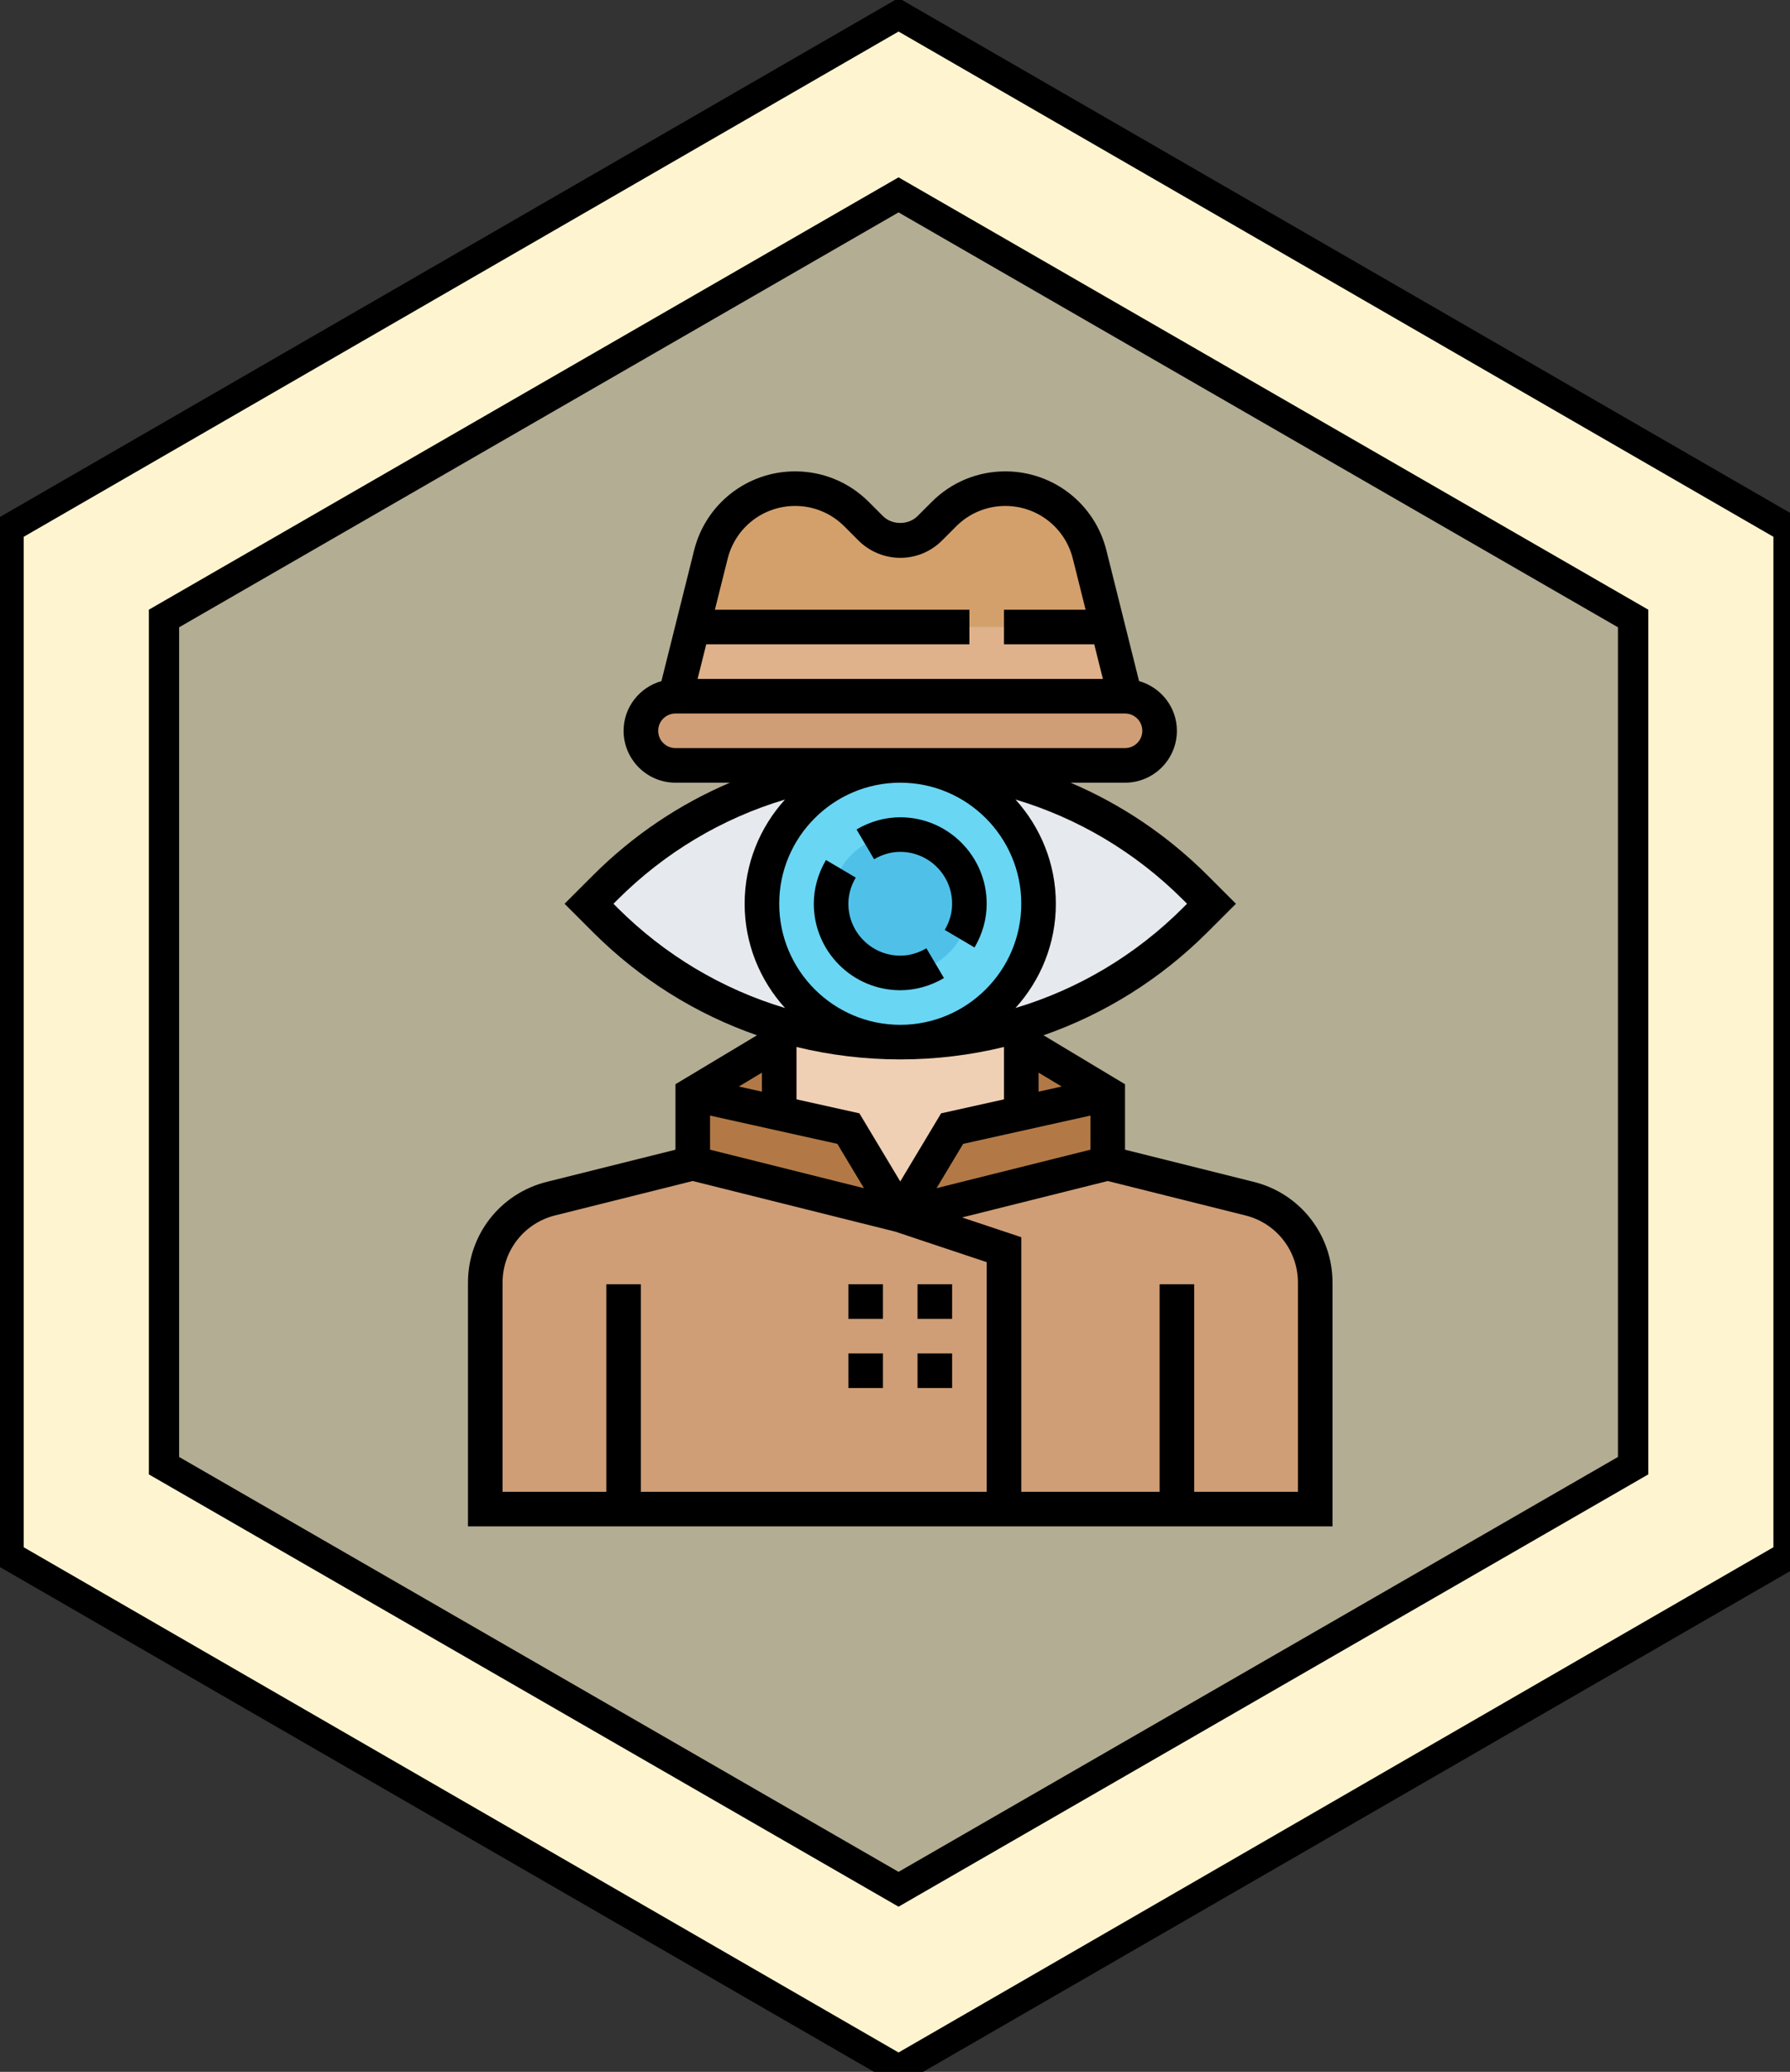 <svg enable-background="new 0 0 110.979 128.417" viewBox="0 0 110.979 128.417" xmlns="http://www.w3.org/2000/svg"><rect x="0" y="0" width="110.979" height="128.417" fill="#333333" stroke="none"/><g transform="translate(.154 .374)"><path d="m55.556 127.881-55.139-31.834v-63.67l55.139-31.835 55.14 31.835v63.669z" fill="#fef5d0" stroke="#000" stroke-width="1.8"/><path d="m55.555 10.618-46.482 26.798v53.594l46.482 26.795 46.485-26.795v-53.594zm44.603 79.312-44.603 25.716-44.604-25.716v-51.424l44.604-25.716 44.603 25.716z"/><path d="m55.422 116.822-45.313-26.162v-52.323l45.313-26.162 45.314 26.162v52.323z" fill-opacity=".295"/></g><g transform="matrix(.134 0 0 .134 29.015 29.216)"><path d="m287.602 38.398 8.398 33.602h-192l8.398-33.602c4.48-17.84 20.562-30.398 38.961-30.398 10.641 0 20.879 4.238 28.402 11.762l6.559 6.559c3.68 3.68 8.559 5.68 13.68 5.68s10-2 13.68-5.68l6.559-6.559c7.523-7.523 17.762-11.762 28.402-11.762 9.199 0 17.84 3.121 24.719 8.48 6.879 5.441 12 12.961 14.242 21.918zm0 0" fill="#d3a06c"/><path d="m296 72 8 32h-208l8-32zm0 0" fill="#dfb28b"/><g fill="#cf9e76"><path d="m304 104c8.801 0 16 7.199 16 16 0 4.398-1.762 8.398-4.719 11.281-2.883 2.957-6.883 4.719-11.281 4.719h-208c-8.801 0-16-7.199-16-16 0-4.398 1.762-8.398 4.719-11.281 2.883-2.957 6.883-4.719 11.281-4.719zm0 0"/><path d="m72 480h-64v-104.801c0-18.32 12.48-34.32 30.32-38.801l65.68-16.398 96 24 48 16v120zm0 0"/><path d="m328 480h-80v-120l-48-16 96-24 65.68 16.398c17.84 4.48 30.32 20.48 30.32 38.801v104.801zm0 0"/></g><g fill="#b27946"><path d="m296 288v32l-96 24 24-40 32.16-7.121zm0 0"/><path d="m296 288-39.84 8.879-.16-.879v-32zm0 0"/><path d="m176 304 24 40-96-24v-32l39.84 8.879zm0 0"/><path d="m144 264v32l-.16.879-39.84-8.879zm0 0"/></g><path d="m256 264v32l.16.879-32.16 7.121-24 40-24-40-32.16-7.121.16-.879v-40l.078-.32c16.961 5.199 34.641 8 52.562 8.242 1.121.078 2.238.078 3.359.078s2.238 0 3.359-.078c17.922-.242 35.602-3.043 52.562-8.242l.078.32zm0 0" fill="#f0d0b4"/><path d="m255.922 255.68c-16.961 5.199-34.641 8-52.562 8.242 33.84-1.762 60.641-29.684 60.641-63.922s-26.801-62.16-60.641-63.922c24.402.402 48.402 5.441 70.562 14.641 23.199 9.602 44.477 23.68 62.637 41.84l7.441 7.441-7.441 7.441c-22.719 22.719-50.48 39.199-80.637 48.238zm0 0" fill="#e6e9ed"/><path d="m136 200c0 34.238 26.801 62.16 60.641 63.922-17.922-.242-35.602-3.043-52.562-8.242-30.156-9.039-57.918-25.52-80.637-48.238l-7.441-7.441 7.441-7.441c35.438-35.438 83.199-55.68 133.199-56.48-33.84 1.762-60.641 29.684-60.641 63.922zm0 0" fill="#e6e9ed"/><path d="m264 200c0 34.238-26.801 62.16-60.641 63.922-1.121.078-2.238.078-3.359.078s-2.238 0-3.359-.078c-33.84-1.762-60.641-29.684-60.641-63.922s26.801-62.16 60.641-63.922c1.121-.078 2.238-.078 3.359-.078l3.359.078c33.84 1.762 60.641 29.684 60.641 63.922zm0 0" fill="#69d6f4"/><path d="m232 200c0 17.672-14.328 32-32 32-17.672 0-32-14.328-32-32 0-17.672 14.328-32 32-32 17.672 0 32 14.328 32 32zm0 0" fill="#4fc1e9"/><path d="m200 224c-13.23 0-24-10.77-24-24 0-4.184 1.152-8.258 3.414-12.105l-13.781-8.125c-3.688 6.254-5.633 13.246-5.633 20.23 0 22.055 17.945 40 40 40 6.984 0 13.977-1.945 20.223-5.633l-8.125-13.781c-3.84 2.262-7.914 3.414-12.098 3.414zm0 0"/><path d="m200 160c-6.984 0-13.977 1.945-20.223 5.633l8.125 13.781c3.84-2.262 7.914-3.414 12.098-3.414 13.23 0 24 10.77 24 24 0 4.184-1.152 8.258-3.414 12.105l13.781 8.125c3.688-6.254 5.633-13.246 5.633-20.23 0-22.055-17.945-40-40-40zm0 0"/><path d="m363.641 328.664-59.641-14.902v-30.289l-37.719-22.633c28.254-9.832 54.16-25.977 75.941-47.75l13.09-13.09-13.09-13.09c-18.52-18.52-40.039-32.949-63.43-42.91h25.207c13.23 0 24-10.77 24-24 0-10.969-7.441-20.145-17.504-22.992l-15.129-60.527c-5.375-21.48-24.59-36.48-46.727-36.48-12.863 0-24.969 5.008-34.066 14.113l-6.566 6.566c-4.266 4.258-11.762 4.242-16.008.008l-6.574-6.574c-9.098-9.105-21.203-14.113-34.066-14.113-22.137 0-41.352 15-46.727 36.488l-15.129 60.52c-10.062 2.848-17.504 12.023-17.504 22.992 0 13.23 10.77 24 24 24h25.207c-23.391 9.961-44.91 24.391-63.43 42.91l-13.09 13.09 13.09 13.09c21.781 21.781 47.687 37.918 75.941 47.75l-37.719 22.633v30.289l-59.641 14.902c-21.406 5.352-36.359 24.504-36.359 46.566v112.77h400v-112.77c0-22.062-14.953-41.215-36.359-46.566zm-251.641-30.688 58.902 13.086 12.297 20.496-71.199-17.805zm32-97.977c0-30.871 25.129-56 56-56s56 25.129 56 56-25.129 56-56 56-56-25.129-56-56zm74.902 96.938-18.902 31.512-18.902-31.512-29.098-6.465v-24.227c15.527 3.785 31.609 5.754 48 5.754 16.391 0 32.473-1.969 48-5.754v24.227zm45.098-18.809 10.68 6.406-10.68 2.375zm-128 8.781-10.68-2.375 10.68-6.406zm93.098 24.152 58.902-13.086v15.777l-71.207 17.805zm103.59-111.062-1.777 1.777c-22.008 22.008-48.59 37.766-77.598 46.438 11.574-12.773 18.688-29.664 18.688-48.215s-7.113-35.441-18.68-48.215c29 8.68 55.582 24.43 77.602 46.438zm-212.535-159.633c3.59-14.352 16.422-24.367 31.207-24.367 8.594 0 16.672 3.344 22.754 9.426l6.574 6.574c5.09 5.09 12.129 8 19.312 8 7.281 0 14.145-2.832 19.312-8l6.574-6.574c6.082-6.082 14.16-9.426 22.754-9.426 14.785 0 27.617 10.016 31.207 24.359l5.914 23.641h-37.762v16h41.762l4 16h-187.523l4-16h121.762v-16h-117.762zm-24.152 87.633c-4.414 0-8-3.586-8-8s3.586-8 8-8h208c4.414 0 8 3.586 8 8s-3.586 8-8 8zm-28.688 72 1.777-1.777c22.008-22.008 48.59-37.766 77.598-46.438-11.574 12.773-18.688 29.664-18.688 48.215s7.113 35.441 18.68 48.215c-29-8.68-55.582-24.43-77.602-46.438zm-51.312 175.23c0-14.711 9.969-27.488 24.23-31.055l63.754-15.938 93.703 23.418 42.312 14.113v106.23h-160v-96h-16v96h-48zm368 96.77h-48v-96h-16v96h-64v-117.77l-27.406-9.133 67.422-16.852 63.754 15.938c14.262 3.57 24.23 16.336 24.23 31.047zm0 0"/><path d="m208 376h16v16h-16zm0 0"/><path d="m208 408h16v16h-16zm0 0"/><path d="m176 376h16v16h-16zm0 0"/><path d="m176 408h16v16h-16zm0 0"/></g></svg>